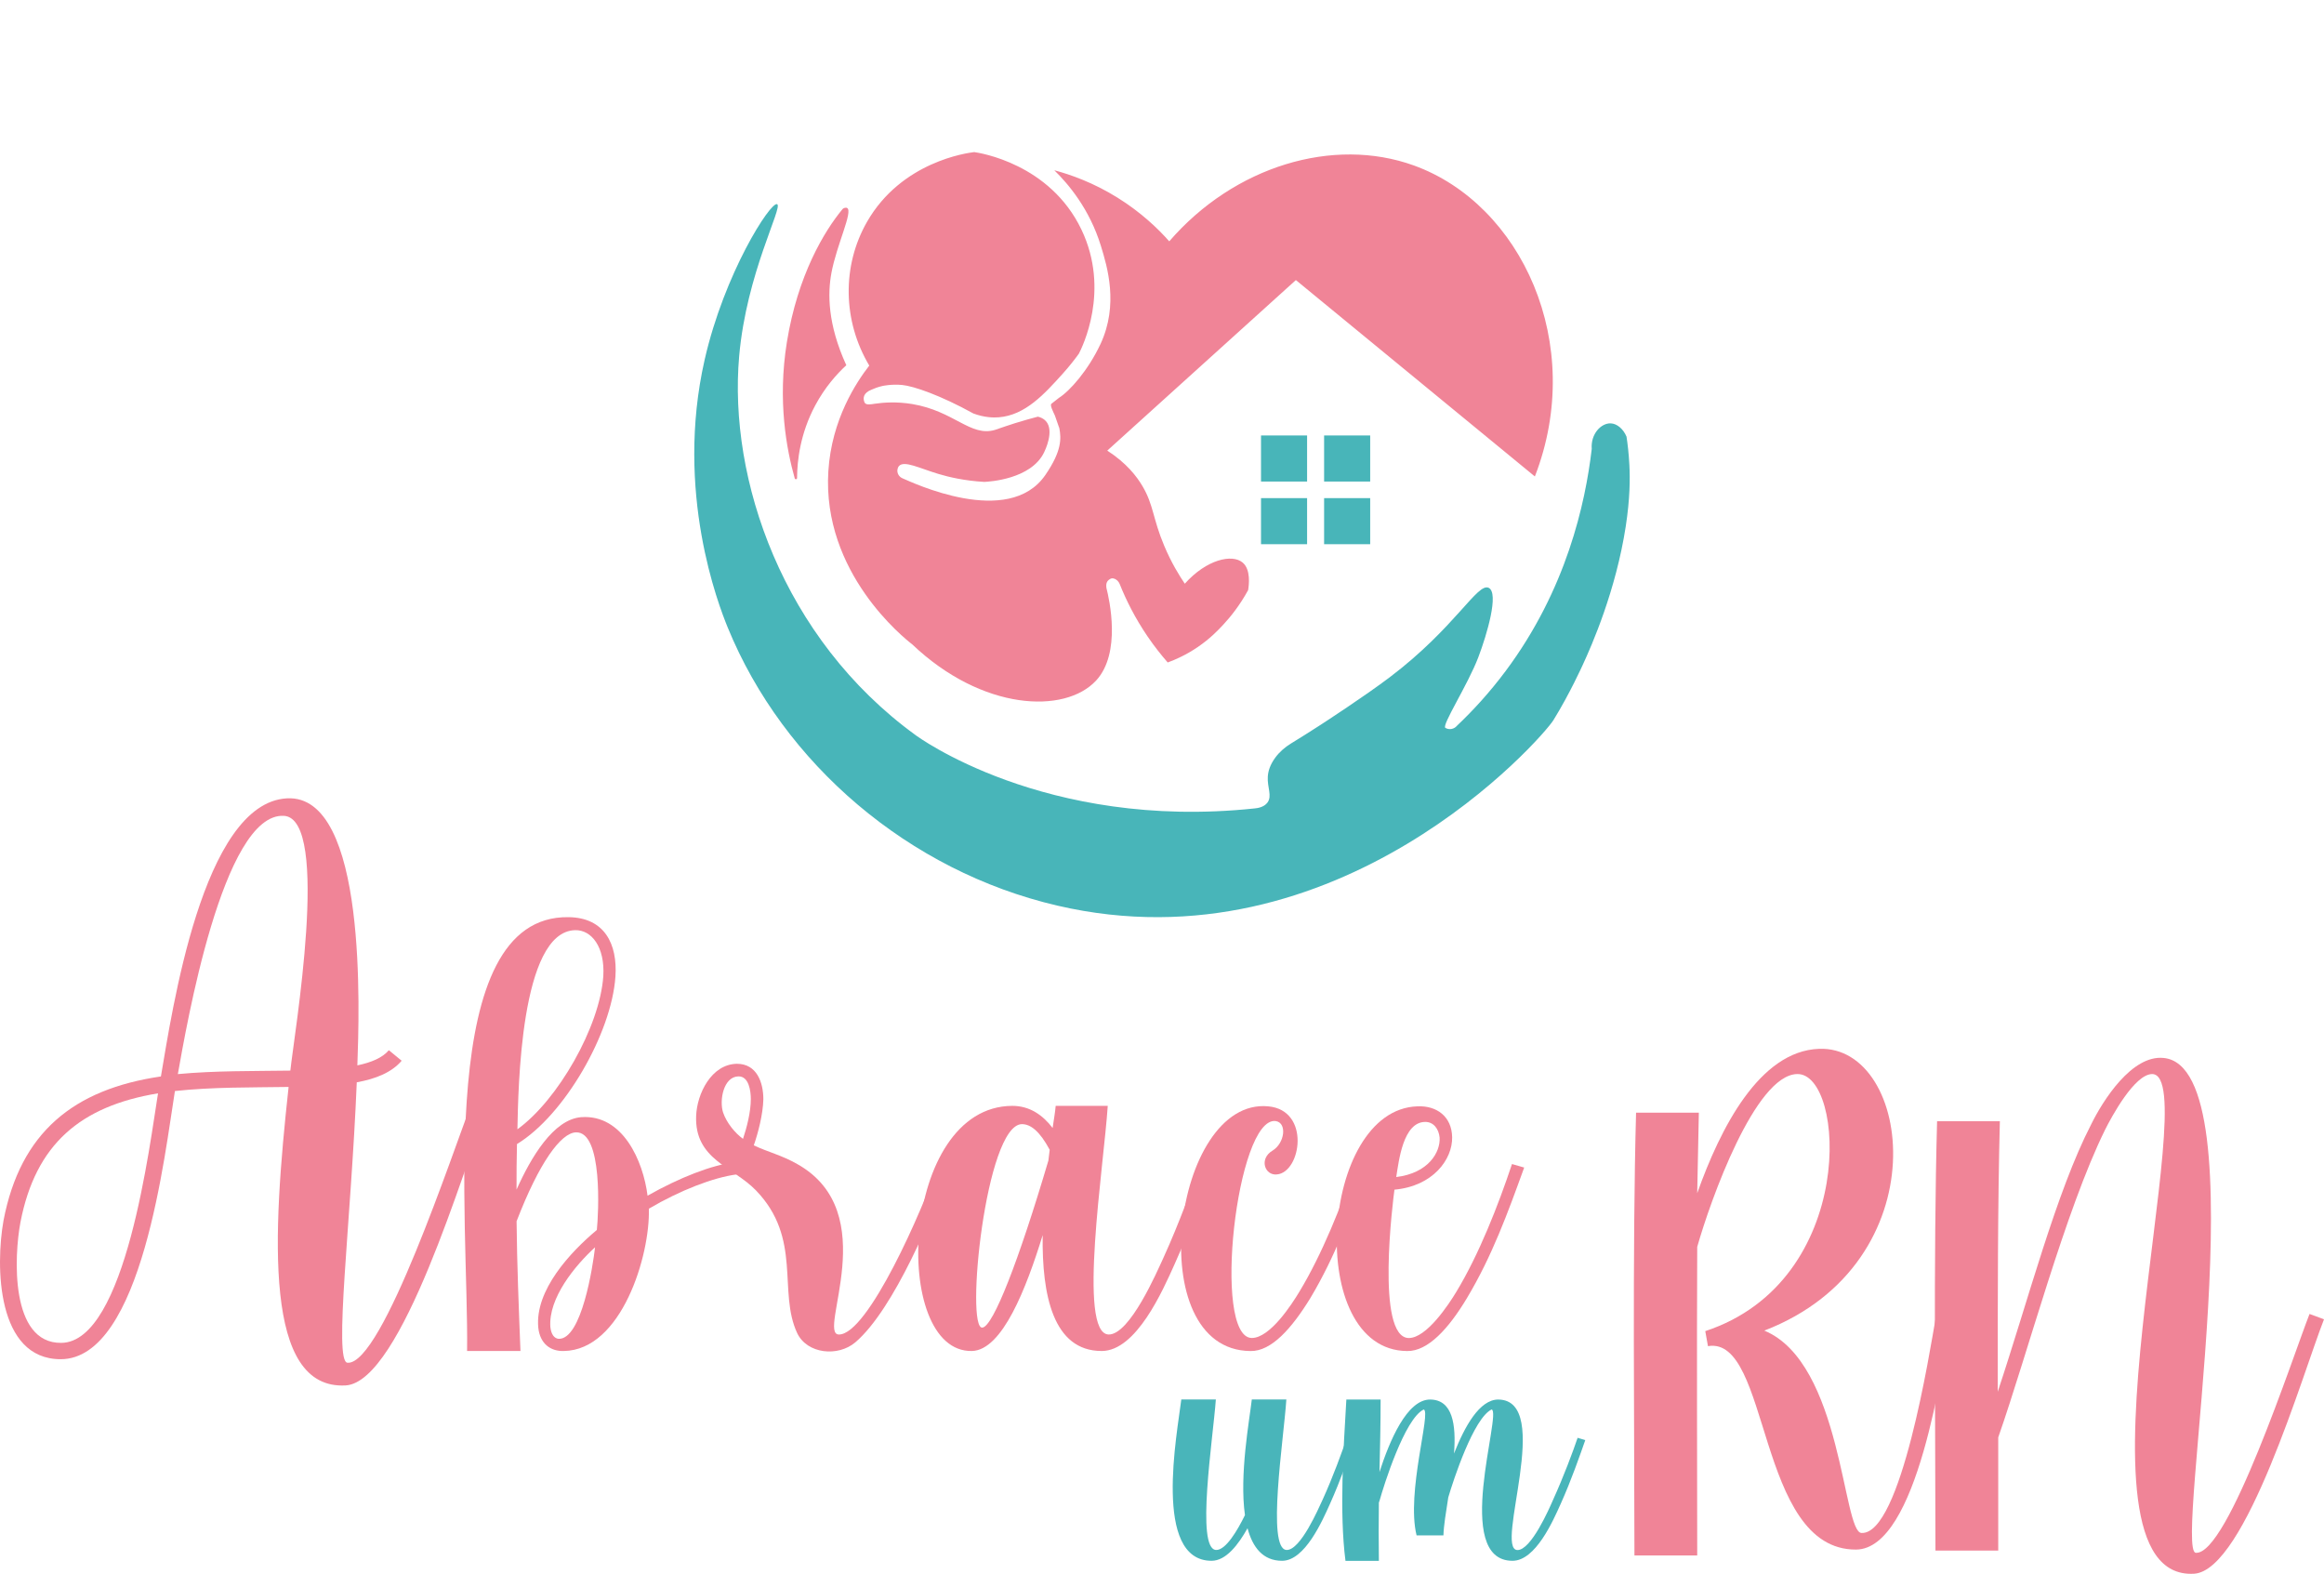 <?xml version="1.0" encoding="UTF-8"?>
<svg id="Camada_1" data-name="Camada 1" xmlns="http://www.w3.org/2000/svg" viewBox="0 0 586.06 396.83">
  <defs>
    <style>
      .cls-1 {
        fill: #49b5ba;
      }

      .cls-2 {
        fill: #f08497;
      }

      .cls-3 {
        fill: #48b5b9;
      }
    </style>
  </defs>
  <g>
    <g>
      <path class="cls-2" d="M122.76,279.65c-5.73,14.55-21.46,68.8-35.57,69.68-20.73,1.18-18.52-37.63-14.41-75.26-9.56,.15-19.11,0-28.67,1.03-2.5,15.29-8.23,67.62-28.81,67.62-16.17,0-16.46-23.52-14.41-34.99,4.26-22.2,17.64-33.08,39.69-36.31,2.79-16.17,10.44-68.94,31.75-70.12,20.43-1.18,18.23,54.39,17.79,67.33,3.53-.74,6.32-1.91,7.94-3.82l3.23,2.65c-2.5,2.94-6.47,4.56-11.32,5.44-1.47,35.43-5.88,70.42-2.35,70.71,8.82,.73,26.75-53.8,31.31-65.42l3.82,1.47Zm-82.91-3.97c-19.55,3.23-30.87,12.79-34.69,32.49-1.62,8.53-2.65,30.58,10.29,30.43,16.32-.15,22.34-50.42,24.4-62.92Zm31.75-69.97c-15.44-.88-24.7,53.66-26.75,65.12,9.41-.88,18.96-.74,28.37-.88,.88-8.67,10.29-63.51-1.62-64.24Z"/>
      <path class="cls-2" d="M163.63,304.77c.33,11.81-6.89,35.66-21.44,35.88-3.39,.11-6.02-1.86-6.45-5.91-.88-9.41,8.09-19.03,14.77-24.61,.44-4.16,1.53-24.83-5.25-24.61-3.83,.11-9.3,7.66-14.99,22.42,.11,10.94,.55,21.77,.98,32.71h-13.46c.44-33.25-8.31-109.94,25.6-109.39,9.08,.11,12.36,6.78,11.81,14.99-.98,14.33-12.91,35-24.83,42.22-.11,3.83-.11,7.66-.11,11.49,3.61-8.09,9.3-17.72,16.3-18.27,10.5-.77,15.64,11.05,16.74,19.8,8.09-4.59,16.3-7.77,21.99-8.42l.44,3.06c-5.8,.77-14.11,3.94-22.1,8.64Zm-33.15-20.02c10.17-7.33,20.78-25.82,21.66-38.61,.44-7.33-2.95-11.71-7.11-11.6-13.89,.33-14.33,40.37-14.55,50.21Zm19.58,29.75c-5.03,4.59-11.81,12.8-11.27,20.13,.22,1.86,.98,2.84,2.08,2.95,5.8,.22,8.64-18.27,9.19-23.08Z"/>
      <path class="cls-2" d="M239.55,294.38c-4.05,11.49-14.11,35.77-23.85,44.08-4.38,3.72-12.14,2.95-14.66-2.3-4.92-10.5,1.31-23.85-10.39-35.99-5.8-6.02-15.53-7.77-15.1-18.81,.22-5.58,3.83-13.02,10.28-13.13,5.03,0,6.67,4.7,6.67,8.97-.11,3.83-1.31,8.42-2.41,11.6,3.72,1.75,6.89,2.41,10.94,4.7,21.88,12.25,4.92,42.88,10.5,42.99,7.33,.11,21.22-31.61,25.05-42.99l2.95,.88Zm-50.21-17.28c0-1.86-.44-5.8-3.17-5.69-3.72,.11-4.81,6.02-3.83,9.08,.88,2.63,3.06,5.25,5.03,6.67,.98-2.95,1.97-6.78,1.97-10.06Z"/>
      <path class="cls-2" d="M305.61,294.38c-2.08,5.91-5.36,15.42-9.41,24.39-2.95,6.56-9.63,21.88-18.38,21.88-12.25,0-15.1-14.11-14.88-29.21-4.16,13.46-10.17,28.99-17.83,29.21-20.56,.44-18.16-61.7,10.17-61.81,4.38,0,7.66,2.3,10.17,5.58,.33-2.3,.66-4.16,.77-5.58h13.13c-.98,15.1-7.66,57.43,.22,57.65,5.36,.11,12.25-15.97,13.78-19.25,4.05-8.86,7.55-18.6,9.3-23.74l2.95,.88Zm-40.91-4.48c-2.52-4.7-4.81-6.45-7-6.45-9.19,.11-14.33,51.96-9.95,51.3,2.73-.33,9.19-16.96,16.63-42.12l.33-2.73Z"/>
      <path class="cls-2" d="M344.77,294.38c-4.05,11.49-7.99,22.32-14.33,32.93-4.7,7.66-9.84,13.46-15.1,13.35-27.79-.22-19.58-63.99,4.48-61.7,10.72,.98,8.31,16.63,2.19,17.17-3.06,.33-4.59-3.94-1.09-6.02,3.06-1.86,3.72-7,.77-7.44-9.85-1.2-16.08,54.59-6.02,54.7,4.59,0,10.06-8.42,12.03-11.71,5.69-9.41,10.61-21.66,14.11-32.16l2.95,.88Z"/>
      <path class="cls-2" d="M384.37,294.38c-4.16,11.49-8.09,22.32-14.44,32.93-4.59,7.66-9.84,13.46-15.1,13.35-25.93-.22-21.99-60.93,2.62-61.7,4.81-.22,8.64,2.52,8.75,7.77,.11,5.58-4.81,12.36-14.55,13.24-.33,2.41-4.81,37.3,3.61,37.41,4.49,0,10.06-8.42,12.03-11.71,5.69-9.41,10.5-21.66,14-32.16l3.06,.88Zm-32.27,2.41c8.1-.98,11.16-6.24,10.94-9.96-.22-2.19-1.53-3.94-3.61-3.94-5.58,0-6.67,9.74-7.33,13.89Z"/>
    </g>
    <g>
      <path class="cls-2" d="M492.01,332.53c-2.17,11.77-8.39,58.06-23.95,58.19-25.17,.14-21.52-54-37.35-51.29l-.68-3.79c38.57-12.72,35.32-65.23,23.14-64.82-10.56,.27-21.79,31.67-25.17,43.58-.13,27.74,0,57.65,0,77.81h-15.83c0-28.69-.54-77.54,.41-111.65h15.83l-.41,20.3c5.82-16.38,15.7-35.86,30.72-36.4,23.55-.95,30.72,53.86-13.8,71.05,19.62,8.12,19.76,50.88,24.5,51.02,10.01,.54,17.32-46.42,18.68-54h3.92Z"/>
      <path class="cls-2" d="M586.06,332.66c-5.28,13.4-19.76,63.33-32.75,64.15-34.24,2.03,3.11-125.72-10.56-125.99-4.47,0-10.29,10.83-11.91,14.07-10.01,20.3-19.62,56.7-26.93,77.54v28.55h-15.83c0-28.69-.54-74.16,.41-108.26h15.83c-.54,20.57-.54,45.47-.54,68.21,7.71-23.14,14.75-50.34,23.55-67.39,2.98-6.09,10.29-17.59,18.27-16.78,24.77,2.3,2.44,124.37,8.12,124.77,8.12,.68,24.5-49.53,28.69-60.22l3.65,1.35Z"/>
    </g>
    <g>
      <path class="cls-1" d="M341.6,363.09c-1.37,3.89-3.53,10.15-6.19,16.06-1.94,4.32-6.34,14.4-12.1,14.4-4.82,0-7.42-3.38-8.71-8.21-2.3,4.1-5.4,8.21-9.07,8.21-14.91,0-8.64-32.26-7.63-40.68h8.71c-.72,9.94-5.11,37.8,.07,37.95,2.45,.07,5.4-4.97,7.27-8.79-1.44-10.15,1.15-24.05,1.73-29.16h8.71c-.65,9.94-5.04,37.8,.07,37.95,3.53,.07,8.06-10.51,9.07-12.67,2.66-5.83,4.97-12.24,6.12-15.63l1.94,.58Z"/>
      <path class="cls-1" d="M399.78,363.09c-1.37,3.89-3.53,10.15-6.19,16.06-1.94,4.32-6.34,14.4-12.17,14.4-15.27,0-2.59-37.37-5.26-38.16-4.54,2.16-9.65,17.79-10.94,22.18-.58,3.74-1.15,7.13-1.22,9.58h-6.77c-2.66-10.8,3.74-31.18,1.8-31.75-4.83,2.3-10.15,19.44-11.09,22.83l-.22,.65c-.07,4.9-.07,9.79,0,14.69h-8.42c-1.58-12.24-.5-28.37,.22-40.68h8.64c0,6.12-.14,12.24-.29,18.29,2.52-7.78,6.91-18.36,12.82-18.29,5.62,.07,6.55,6.26,5.98,13.61,2.67-6.77,6.41-13.61,11.16-13.61,14.04,.14-1.08,37.8,4.82,37.95,3.46,.07,8.07-10.51,9-12.67,2.66-5.83,5.04-12.24,6.19-15.63l1.94,.58Z"/>
    </g>
  </g>
  <g>
    <path class="cls-3" d="M195.96,51.48c-1.66-.67-13.3,17.43-18.26,39.21-7.6,33.38,3.51,61.88,5.81,67.52,14.07,34.4,45.7,61.42,83.09,70.13,70.97,16.53,122.36-42.28,125.12-46.73,4.1-6.61,7.37-13.87,7.37-13.87,0,0,0,0,0,0,2.35-5.06,8.41-18.87,10.89-35.03,1.06-6.92,1.1-11.86,.91-15.51-.15-2.96-.46-5.41-.72-7.11-.8-1.9-2.36-3.28-3.99-3.34-2.39-.09-5.08,2.64-4.78,6.45-1.61,13.7-6.36,35.46-21.76,56.06-3.99,5.34-8.16,9.88-12.22,13.73-.72,.88-1.98,1.11-2.93,.54-1-.59,5.65-10.83,8.31-17.81,2.21-5.82,5.24-16.15,2.64-17.49-2.84-1.46-8.35,9.94-24.96,22.52-6.39,4.84-16.89,11.65-17.43,12-2.89,1.87-5.43,3.46-7.48,4.71-1.53,.94-2.91,2.12-3.97,3.57-1.37,1.86-1.81,3.49-1.89,4.8-.17,2.7,1.16,4.87-.1,6.55-.91,1.21-2.57,1.39-3.23,1.46-53.1,5.63-85.46-18.46-85.46-18.46-33.61-24.4-47.24-64.59-44.52-95.56,1.83-20.92,11.14-37.71,9.57-38.34Z"/>
    <path class="cls-2" d="M213.64,52.45c-.37-.21-.98,.05-1.14,.24-4.63,5.56-11.33,16.69-14.06,33.54-2.42,14.94-.05,27.25,1.98,34.4,.09,.33,.58,.26,.58-.08,.03-4.36,.77-11.21,4.6-18.36,2.47-4.62,5.47-7.92,7.82-10.1-4.76-10.42-4.71-18.14-3.75-23.29,1.32-7.08,5.49-15.49,3.96-16.35Z"/>
    <path class="cls-2" d="M267.07,107.72c.04,.11,.07,.23,.09,.35,.42,2.4,.71,5.53-3.56,11.72-9.3,13.49-33.73,1.77-36.02,.81-.88-.37-1.42-1.3-1.26-2.24,.06-.33,.18-.63,.4-.87,1.32-1.42,5.13,.57,9.96,2.02,2.69,.81,6.57,1.71,11.53,2,1.27-.06,11.77-.66,15.07-7.41,.23-.47,2.66-5.44,.49-7.9-.6-.68-1.4-.99-2.04-1.14-.62,.16-1.55,.41-2.69,.73-4.61,1.31-7.06,2.28-8.14,2.61-6.15,1.83-10.29-4.76-20.85-6.52-3.92-.65-7.25-.4-9.45-.08-2.2,.39-2.48,.05-2.69-.62-.21-.7-.35-2.08,1.95-2.96,.62-.28,1.54-.64,2.69-.9,0,0,2.25-.51,4.96-.25,2.91,.28,9.67,2.61,17.96,7.19,2.76,1.02,4.97,1.07,6.4,.96,6.69-.53,11.48-5.85,16.13-11,1.81-2.01,3.17-3.8,4.07-5.05,.82-1.58,7.99-15.91,.65-31.27-7.96-16.67-25.73-19.37-27.04-19.55-1.79,.21-18.34,2.41-27.04,17.59-6.37,11.12-6.13,25,.57,36.24-3.21,4.15-9.5,13.52-10.32,26.63-1.6,25.6,19.09,42.07,21.15,43.66,17.62,16.77,38.5,17.65,46.38,9.12,6.4-6.93,3.33-20.44,2.6-23.32-.16-1.15,.08-1.79,.94-2.29,.3-.17,.59-.18,.88-.11,.71,.17,1.26,.73,1.53,1.41,1.58,3.95,3.82,8.51,7.05,13.24,1.68,2.46,3.39,4.62,5.05,6.52,1.99-.73,4.65-1.91,7.49-3.83,3.21-2.17,5.24-4.33,6.52-5.7,1.81-1.95,4.14-4.82,6.27-8.71,.21-1.27,.71-5.19-1.38-6.95-2.62-2.22-9.08-.83-14.59,5.33-1.35-1.99-3.39-5.26-5.21-9.61-2.89-6.87-2.64-10.22-5.46-14.99-1.42-2.41-3.99-5.8-8.88-8.96,15.85-14.33,31.71-28.67,47.56-43l60.27,49.52c12.98-33.47-3.46-68.66-30.52-78.42-20.35-7.34-45.32,.2-61.68,19.13-2.8-3.16-7.06-7.28-13.03-11-6.12-3.81-11.84-5.82-15.96-6.92,3.5,3.42,8.89,9.73,11.76,19.1,1.59,5.17,4.53,14.8-.11,24.72-3.13,6.68-7.78,11.88-10.48,13.57l-1.84,1.45c-.59,.26,.45,2.15,.82,3l1.04,2.98Z"/>
    <rect class="cls-3" x="318" y="109.8" width="11.62" height="11.62"/>
    <rect class="cls-3" x="333.91" y="109.8" width="11.62" height="11.62"/>
    <rect class="cls-3" x="318" y="125.6" width="11.62" height="11.62"/>
    <rect class="cls-3" x="333.91" y="125.6" width="11.62" height="11.62"/>
  </g>
</svg>